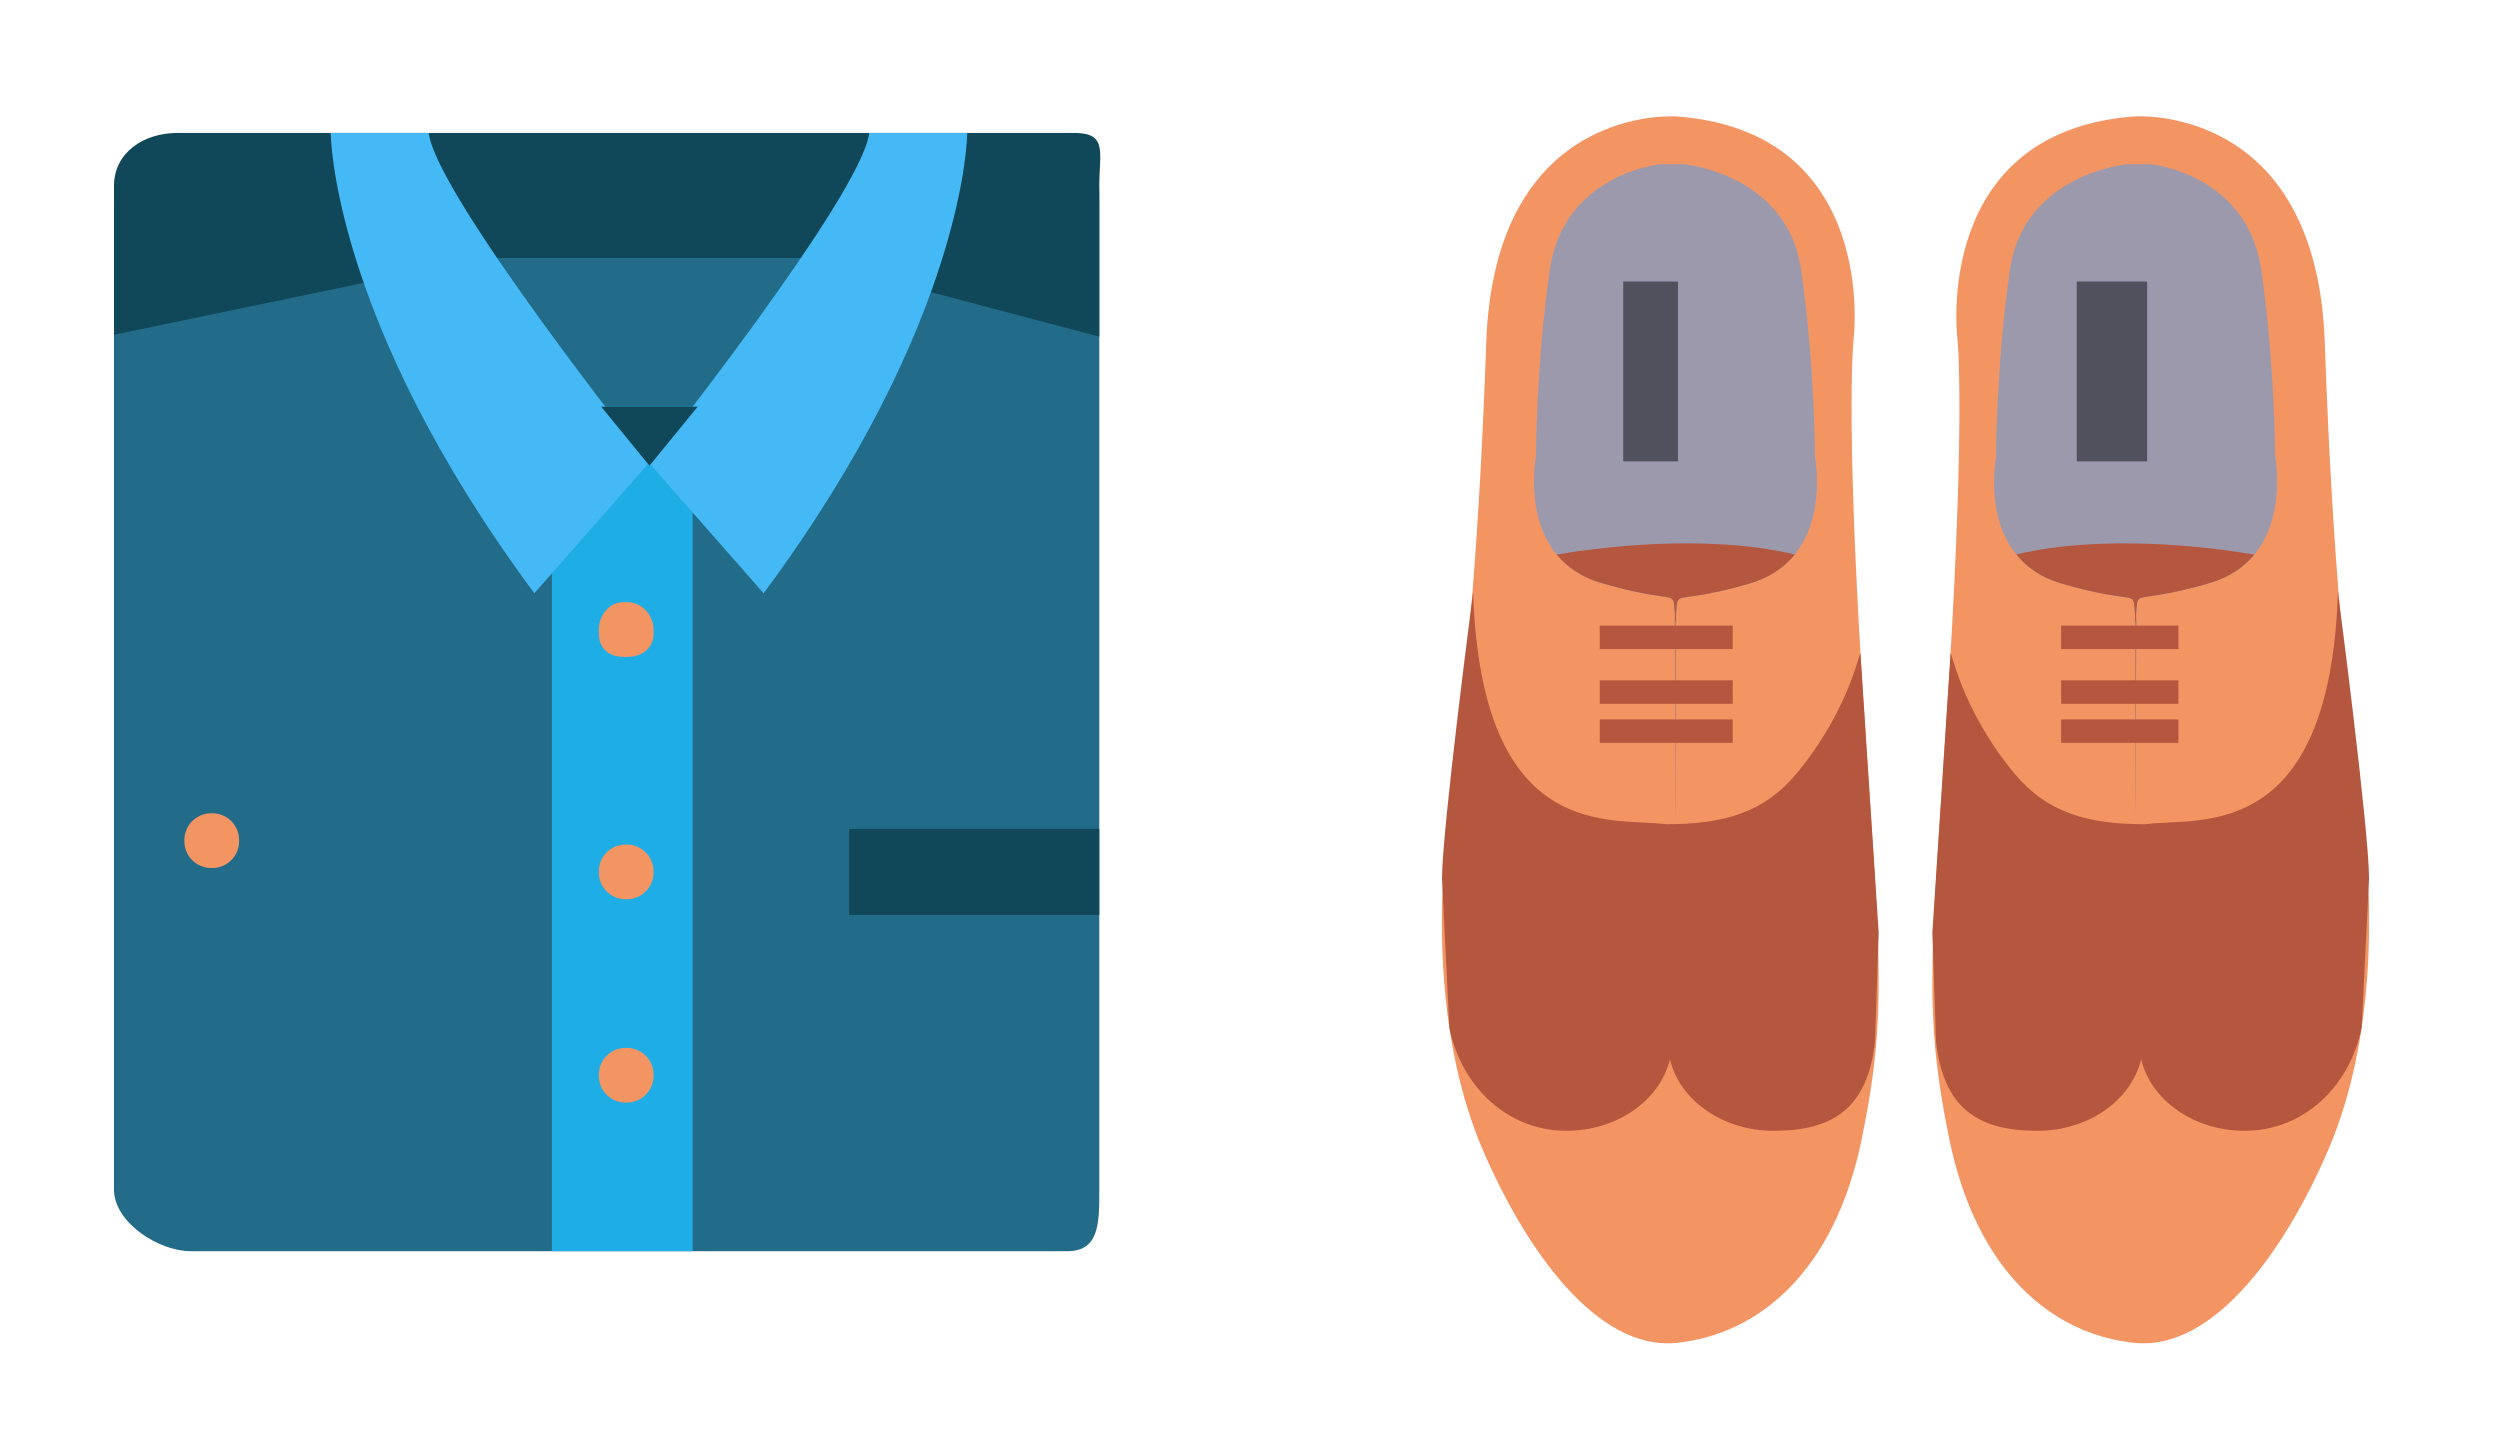<?xml version="1.0" encoding="utf-8"?>
<!-- Generator: Adobe Illustrator 16.0.0, SVG Export Plug-In . SVG Version: 6.00 Build 0)  -->
<!DOCTYPE svg PUBLIC "-//W3C//DTD SVG 1.1//EN" "http://www.w3.org/Graphics/SVG/1.1/DTD/svg11.dtd">
<svg version="1.1" id="Layer_1" xmlns="http://www.w3.org/2000/svg" xmlns:xlink="http://www.w3.org/1999/xlink" x="0px" y="0px"
	 width="319.697px" height="184.637px" viewBox="0 0 319.697 184.637" enable-background="new 0 0 319.697 184.637"
	 xml:space="preserve">
<g>
	<g>
		<path fill="#F39463" d="M1842.429-57.417c0,0,16.967-1.286,17.74,21.082c0.77,22.368,2.313,33.68,2.313,33.68
			s1.799,16.199,1.799,18.511c0,2.314,0.416,13.21-3.855,23.074c-3.926,9.066-10.541,18.578-17.996,17.807
			c-7.457-0.771-14.656-6.43-17.227-19.025c-2.57-12.598-1.543-17.74,0-42.937c1.543-25.195,0.758-31.627,0.758-31.627
			S1823.638-56.001,1842.429-57.417z"/>
		<path fill="none" d="M1825.332-7.098C1829.38,4.041,1833.785,9,1843.341,9h0.121c12.979,0,17.898-7.273,17.898-21.152
			l-1.549-27.925c-0.287-7.836-6.793-16.923-16.35-16.923h-0.121c-9.557,0-17.432,7.51-17.432,16.824L1825.332-7.098z"/>
		<path fill="#9D99AD" d="M1841.785-53c0,0-9.646,0.877-10.934,9.877c-1.283,8.994-1.283,17.406-1.283,17.406
			s-1.863,9.475,6.139,11.787c7.295,2.111,6.551,0.357,6.801,2.858l-0.016,0.844c0.025-0.161,0.045-0.31,0.063-0.451
			c0,41.031,0.035,0.283,0.063,0.443l-0.018-0.854c0.252-2.503-0.492-0.768,6.801-2.876c8.002-2.313,6.141-11.827,6.141-11.827
			s0-8.333-1.285-17.333C1852.97-52.122,1843.96-53,1843.96-53H1841.785z"/>
		<path fill="#B5573E" d="M1831.447-16.649c0.947,1.172,2.309,2.164,4.26,2.728c7.295,2.109,6.551,0.351,6.801,2.854l-0.016,0.84
			c0.025-0.159,0.045-0.31,0.063-0.449c0,41.029,0.035,0.281,0.063,0.441l-0.018-0.854c0.252-2.502-0.492-0.768,6.801-2.877
			c1.914-0.553,3.26-1.52,4.205-2.669C1849.917-17.262,1839.871-18.626,1831.447-16.649z"/>
		<line fill="none" x1="1850.576" y1="-16" x2="1850.576" y2="8"/>
		<line fill="none" x1="1830.576" y1="-13" x2="1830.576" y2="6"/>
		<path fill="#B5573E" d="M1831.275,3.739c3.039,3.656,6.781,4.727,12.188,4.727c4.852-0.681,17.154,1.993,17.928-21.598
			c0,0,2.895,22.097,2.895,26.677l-0.686,13.858c-1.129,5.557-5.475,9.6-10.887,9.6c-4.754,0-8.738-2.859-9.641-6.656
			c-0.906,3.797-4.891,6.656-9.643,6.656c-2.914,0-5.223-0.57-6.844-2.082c-1.391-1.301-2.277-3.289-2.605-6.207l-0.342-10.157
			l1.693-25.92C1825.332-8.17,1826.207-2.357,1831.275,3.739z"/>
		<rect x="1837.576" y="-42" fill="#51515E" width="6" height="17"/>
		<line fill="none" stroke="#B5573E" stroke-width="2" stroke-miterlimit="10" x1="1846.576" y1="-9" x2="1835.576" y2="-9"/>
		<line fill="none" stroke="#B5573E" stroke-width="2" stroke-miterlimit="10" x1="1846.576" y1="-4" x2="1835.576" y2="-4"/>
		<line fill="none" stroke="#B5573E" stroke-width="2" stroke-miterlimit="10" x1="1846.576" y1="0" x2="1835.576" y2="0"/>
		<line fill="none" x1="1846.576" y1="6" x2="1835.576" y2="6"/>
		<path fill="#F39463" d="M1799.853-57.417c0,0-16.969-1.286-17.74,21.082s-2.314,33.68-2.314,33.68S1778,13.544,1778,15.856
			c0,2.314-0.416,13.21,3.857,23.074c3.926,9.066,10.541,18.578,17.996,17.807c7.457-0.771,14.656-6.43,17.227-19.025
			c2.57-12.598,1.543-17.74,0-42.937c-1.545-25.195-0.758-31.627-0.758-31.627S1818.644-56.001,1799.853-57.417z"/>
		<path fill="none" d="M1816.951-7.098C1812.902,4.041,1808.498,9,1798.941,9h-0.123c-12.977,0-17.896-7.273-17.896-21.152
			l1.549-27.925c0.287-7.836,6.793-16.923,16.348-16.923h0.123c9.557,0,17.432,7.51,17.432,16.824L1816.951-7.098z"/>
		<path fill="#9D99AD" d="M1800.498-53c0,0,9.645,0.877,10.93,9.877c1.287,8.994,1.287,17.406,1.287,17.406
			s1.863,9.475-6.139,11.787c-7.295,2.111-6.553,0.357-6.801,2.858l0.014,0.844c-0.023-0.161-0.045-0.31-0.061-0.451
			c0,41.031-0.037,0.283-0.063,0.443l0.016-0.854c-0.252-2.503,0.494-0.768-6.801-2.876c-8.002-2.313-6.139-11.827-6.139-11.827
			s0-8.333,1.285-17.333c1.285-8.996,10.295-9.875,10.295-9.875H1800.498z"/>
		<path fill="#B5573E" d="M1810.833-16.649c-0.947,1.172-2.309,2.164-4.258,2.728c-7.295,2.109-6.553,0.351-6.801,2.854l0.014,0.84
			c-0.023-0.159-0.045-0.31-0.061-0.449c0,41.029-0.037,0.281-0.063,0.441l0.016-0.854c-0.252-2.502,0.494-0.768-6.801-2.877
			c-1.914-0.553-3.258-1.52-4.205-2.669C1792.363-17.262,1802.41-18.626,1810.833-16.649z"/>
		<line fill="none" x1="1787.576" y1="-16" x2="1787.576" y2="8"/>
		<line fill="none" x1="1808.576" y1="-13" x2="1808.576" y2="6"/>
		<path fill="#B5573E" d="M1811.005,3.739c-3.037,3.656-6.781,4.727-12.188,4.727c-4.85-0.681-17.154,1.993-17.924-21.598
			c0,0-2.896,22.097-2.896,26.677l0.684,13.858c1.131,5.557,5.475,9.6,10.889,9.6c4.752,0,8.736-2.859,9.641-6.656
			c0.904,3.797,4.889,6.656,9.641,6.656c2.914,0,5.223-0.57,6.846-2.082c1.391-1.301,2.275-3.289,2.604-6.207l0.344-10.157
			l-1.693-25.92C1816.951-8.17,1816.074-2.357,1811.005,3.739z"/>
		<line fill="none" stroke="#B5573E" stroke-width="2" stroke-miterlimit="10" x1="1792.576" y1="-9" x2="1804.576" y2="-9"/>
		<line fill="none" stroke="#B5573E" stroke-width="2" stroke-miterlimit="10" x1="1792.576" y1="-4" x2="1804.576" y2="-4"/>
		<line fill="none" stroke="#B5573E" stroke-width="2" stroke-miterlimit="10" x1="1792.576" y1="0" x2="1804.576" y2="0"/>
		<line fill="none" x1="1794.576" y1="6" x2="1804.576" y2="6"/>
		<rect x="1794.576" y="-42" fill="#51515E" width="6" height="17"/>
	</g>
	<path fill="#226C89" d="M1746.576,42.477c0,3.047-0.449,5.523-3.439,5.523h-81.619c-2.988,0-6.941-2.477-6.941-5.523v-91.587
		c0-3.046,3.953-5.889,6.941-5.889h81.619c2.99,0,3.439,2.843,3.439,5.889V42.477z"/>
	<path fill="#114859" d="M1718.396-44l28.18,7.084v-14.027c0-3.131,0.324-5.057-2.807-5.057H1660.3
		c-3.131,0-5.725,1.926-5.725,5.057v13.849L1688.765-44H1718.396z"/>
	<rect x="1694.576" y="-30" fill="#1FADE5" width="14" height="78"/>
	<polyline fill="none" points="1658.39,-36.291 1689.371,-44 1718.998,-44 1751.193,-33.936 	"/>
	<path fill="none" d="M1682.576,0h-13.488c1.564,2,0.488,3.135,0.488,5.134v37.032c0,1.367-1.088,2.621-1.895,3.602l14.895,0.102V0z
		"/>
	<path fill="none" d="M1669.576,5.134c0-1.999,1.076-3.134-0.488-5.134h-11.76c0,0,0.379,32.861,0.152,39.863
		c-0.152,4.713,5.67,5.763,5.67,5.763l6.194,0.093c0.805-0.979,0.231-2.186,0.231-3.553V5.134z"/>
	<line fill="none" x1="1656.576" y1="17" x2="1684.576" y2="17"/>
	<line fill="none" x1="1662.576" y1="17" x2="1662.576" y2="32"/>
	<line fill="none" x1="1677.576" y1="17" x2="1677.576" y2="32"/>
	<line fill="none" x1="1724.576" y1="17" x2="1750.576" y2="17"/>
	<line fill="none" x1="1659.576" y1="11" x2="1668.576" y2="11"/>
	<line fill="none" x1="1701.576" y1="-16" x2="1701.576" y2="-6"/>
	<line fill="none" x1="1701.576" y1="6" x2="1701.576" y2="17"/>
	<line fill="none" x1="1701.576" y1="28" x2="1701.576" y2="39"/>
	<line fill="none" x1="1701.576" y1="28" x2="1701.576" y2="39"/>
	<path fill="#F39463" d="M1665.576,10.51c0,1.375-1.115,2.49-2.49,2.49h-0.02c-1.375,0-2.49-1.115-2.49-2.49v-0.02
		c0-1.375,1.115-2.49,2.49-2.49h0.02c1.375,0,2.49,1.115,2.49,2.49V10.51z"/>
	<path fill="#F39463" d="M1704.576-9.489c0,1.375-1.115,2.489-2.49,2.489h-0.02c-1.375,0-2.49-1.114-2.49-2.489v-0.021
		c0-1.375,1.115-2.489,2.49-2.489h0.02c1.375,0,2.49,1.114,2.49,2.489V-9.489z"/>
	<path fill="#F39463" d="M1704.576,13.51c0,1.375-1.115,2.49-2.49,2.49h-0.02c-1.375,0-2.49-1.115-2.49-2.49v-0.02
		c0-1.375,1.115-2.49,2.49-2.49h0.02c1.375,0,2.49,1.115,2.49,2.49V13.51z"/>
	<path fill="#F39463" d="M1704.576,32.51c0,1.375-1.115,2.49-2.49,2.49h-0.02c-1.375,0-2.49-1.115-2.49-2.49v-0.02
		c0-1.375,1.115-2.49,2.49-2.49h0.02c1.375,0,2.49,1.115,2.49,2.49V32.51z"/>
	<path fill="none" d="M1722.576,11v6.453V47h17.432c0,0,2.145,0,4.787,0h0.102c2.334,0,2.722-2.613,3.146-4.824l-1.466-0.676v-1.451
		V11H1722.576z"/>
	<polygon fill="#114859" points="1746.576,9 1722.576,9 1722.576,15.94 1722.576,17 1746.576,17 	"/>
	<path fill="#45B9F5" d="M1693.513-13.092l10.666-12.167c0,0-19.789-24.741-20.502-30.741h-9.117
		C1674.56-56,1674.56-38.641,1693.513-13.092z"/>
	<path fill="#45B9F5" d="M1714.853-13.092l-10.668-12.167c0,0,19.789-24.741,20.502-30.741h9.117
		C1733.804-56,1733.804-38.641,1714.853-13.092z"/>
	<polygon fill="#114859" points="1704.228,-24.498 1699.73,-30 1708.72,-30 	"/>
</g>
<g>
	<g>
		<path fill="#F39463" d="M272.922,14.89c0,0,23.31-1.768,24.373,28.964c1.058,30.729,3.177,46.271,3.177,46.271
			s2.471,22.256,2.471,25.43c0,3.18,0.572,18.15-5.297,31.701c-5.394,12.455-14.481,25.524-24.724,24.465
			c-10.245-1.062-20.135-8.834-23.667-26.14c-3.531-17.307-2.12-24.372,0-58.99c2.12-34.614,1.042-43.451,1.042-43.451
			S247.106,16.833,272.922,14.89z"/>
		<path fill="none" d="M249.433,83.952C254.995,99.255,261.046,106,274.175,106h0.167c17.831,0,24.59-9.924,24.59-28.992
			l-2.128-38.061C296.41,28.18,287.472,16,274.342,16h-0.167c-13.129,0-23.948,10.014-23.948,22.811L249.433,83.952z"/>
		<path fill="#9D99AD" d="M272.037,21c0,0-13.253,1.183-15.021,13.548c-1.764,12.356-1.764,23.902-1.764,23.902
			s-2.56,13.013,8.434,16.189c10.022,2.901,9,0.485,9.343,3.923l-0.021,1.158c0.035-0.221,0.062-0.428,0.086-0.622
			c0,56.372,0.048,0.39,0.086,0.61l-0.024-1.172c0.346-3.439-0.676-1.056,9.344-3.952c10.993-3.177,8.436-16.249,8.436-16.249
			s0-11.427-1.765-23.79C287.404,22.186,275.026,21,275.026,21H272.037z"/>
		<path fill="#B5573E" d="M257.834,70.898c1.301,1.61,3.172,2.974,5.853,3.747c10.022,2.897,9,0.482,9.343,3.92l-0.021,1.153
			c0.035-0.217,0.062-0.423,0.086-0.617c0,56.369,0.048,0.387,0.086,0.607l-0.024-1.173c0.346-3.438-0.676-1.055,9.344-3.953
			c2.629-0.76,4.479-2.087,5.777-3.665C283.21,70.057,269.408,68.181,257.834,70.898z"/>
		<line fill="none" x1="283.576" y1="72" x2="283.576" y2="104"/>
		<line fill="none" x1="256.576" y1="76" x2="256.576" y2="102"/>
		<path fill="#B5573E" d="M257.598,98.908c4.175,5.022,9.317,6.493,16.744,6.493c6.666-0.934,23.568,2.739,24.63-29.672
			c0,0,3.978,30.358,3.978,36.651l-0.942,19.038c-1.551,7.635-7.521,13.188-14.957,13.188c-6.531,0-12.005-3.929-13.245-9.145
			c-1.245,5.216-6.719,9.145-13.248,9.145c-4.003,0-7.175-0.783-9.402-2.86c-1.911-1.788-3.129-4.519-3.58-8.528l-0.469-13.953
			l2.326-35.609C249.433,82.547,250.635,90.532,257.598,98.908z"/>
		<rect x="265.576" y="36" fill="#51515E" width="9" height="23"/>
		<line fill="none" stroke="#B5573E" stroke-width="3" stroke-miterlimit="10" x1="278.576" y1="81.5" x2="263.576" y2="81.5"/>
		<line fill="none" stroke="#B5573E" stroke-width="3" stroke-miterlimit="10" x1="278.576" y1="88.5" x2="263.576" y2="88.5"/>
		<line fill="none" stroke="#B5573E" stroke-width="3" stroke-miterlimit="10" x1="278.576" y1="93.5" x2="263.576" y2="93.5"/>
		<line fill="none" x1="278.576" y1="102" x2="263.576" y2="102"/>
		<path fill="#F39463" d="M214.429,14.89c0,0-23.313-1.768-24.373,28.964c-1.06,30.729-3.18,46.271-3.18,46.271
			s-2.471,22.256-2.471,25.43c0,3.18-0.572,18.15,5.3,31.701c5.393,12.455,14.482,25.524,24.724,24.465
			c10.245-1.062,20.136-8.834,23.667-26.14c3.531-17.307,2.12-24.372,0-58.99c-2.123-34.614-1.041-43.451-1.041-43.451
			S240.245,16.833,214.429,14.89z"/>
		<path fill="none" d="M237.918,83.952C232.356,99.255,226.305,106,213.176,106h-0.169c-17.828,0-24.587-9.924-24.587-28.992
			l2.128-38.061C190.941,28.18,199.879,16,213.006,16h0.169c13.129,0,23.949,10.014,23.949,22.811L237.918,83.952z"/>
		<path fill="#9D99AD" d="M215.314,21c0,0,13.25,1.183,15.016,13.548c1.768,12.356,1.768,23.902,1.768,23.902
			s2.56,13.013-8.434,16.189c-10.022,2.901-9.002,0.485-9.343,3.923l0.019,1.158c-0.033-0.221-0.062-0.428-0.083-0.622
			c0,56.372-0.051,0.39-0.085,0.61l0.021-1.172c-0.346-3.439,0.679-1.056-9.343-3.952c-10.994-3.177-8.434-16.249-8.434-16.249
			s0-11.427,1.765-23.79C199.947,22.186,212.325,21,212.325,21H215.314z"/>
		<path fill="#B5573E" d="M229.514,70.898c-1.301,1.61-3.172,2.974-5.85,3.747c-10.022,2.897-9.002,0.482-9.343,3.92l0.019,1.153
			c-0.033-0.217-0.062-0.423-0.083-0.617c0,56.369-0.051,0.387-0.085,0.607l0.021-1.173c-0.346-3.438,0.679-1.055-9.343-3.953
			c-2.63-0.76-4.476-2.087-5.777-3.665C204.138,70.057,217.941,68.181,229.514,70.898z"/>
		<line fill="none" x1="197.576" y1="72" x2="197.576" y2="104"/>
		<line fill="none" x1="226.576" y1="76" x2="226.576" y2="102"/>
		<path fill="#B5573E" d="M229.75,98.908c-4.173,5.022-9.317,6.493-16.744,6.493c-6.663-0.934-23.567,2.739-24.625-29.672
			c0,0-3.979,30.358-3.979,36.651l0.939,19.038c1.554,7.635,7.521,13.188,14.959,13.188c6.529,0,12.003-3.929,13.245-9.145
			c1.243,5.216,6.717,9.145,13.246,9.145c4.003,0,7.175-0.783,9.405-2.86c1.911-1.788,3.126-4.519,3.577-8.528l0.472-13.953
			l-2.326-35.609C237.918,82.547,236.714,90.532,229.75,98.908z"/>
		<line fill="none" stroke="#B5573E" stroke-width="3" stroke-miterlimit="10" x1="204.576" y1="81.5" x2="221.576" y2="81.5"/>
		<line fill="none" stroke="#B5573E" stroke-width="3" stroke-miterlimit="10" x1="204.576" y1="88.5" x2="221.576" y2="88.5"/>
		<line fill="none" stroke="#B5573E" stroke-width="3" stroke-miterlimit="10" x1="204.576" y1="93.5" x2="221.576" y2="93.5"/>
		<line fill="none" x1="207.576" y1="102" x2="221.576" y2="102"/>
		<rect x="207.576" y="36" fill="#51515E" width="7" height="23"/>
	</g>
	<path fill="#226C89" d="M140.576,152.129c0,4.187,0.041,7.871-4.067,7.871H24.374c-4.105,0-9.798-3.685-9.798-7.871V26.299
		c0-4.183,5.693-8.299,9.798-8.299h112.134c4.108,0,4.067,4.116,4.067,8.299V152.129z"/>
	<path fill="#114859" d="M102.518,33l38.058,10.055V23.782c0-4.301,1.103-6.782-3.198-6.782H22.703
		c-4.301,0-8.127,2.481-8.127,6.782V42.81L61.81,33H102.518z"/>
	<rect x="70.576" y="52" fill="#1FADE5" width="18" height="108"/>
	<polyline fill="none" points="20.079,43.752 62.641,33 103.345,33 147.577,46.907 	"/>
	<path fill="none" d="M53.576,94H34.775c2.149,3,0.801,4.078,0.801,6.826v50.876c0,1.879-1.425,3.602-2.533,4.948l20.533,0.14V94z"
		/>
	<path fill="none" d="M35.576,100.826c0-2.748,1.349-3.826-0.801-6.826H18.619c0,0,0.521,45.033,0.209,54.651
		c-0.209,6.476,7.79,7.861,7.79,7.861l8.573,0.099c1.105-1.344,0.385-3.03,0.385-4.909V100.826z"/>
	<line fill="none" x1="17.576" y1="117" x2="56.576" y2="117"/>
	<line fill="none" x1="26.576" y1="117" x2="26.576" y2="138"/>
	<line fill="none" x1="46.576" y1="117" x2="46.576" y2="138"/>
	<line fill="none" x1="110.576" y1="117" x2="147.576" y2="117"/>
	<line fill="none" x1="22.576" y1="108" x2="33.576" y2="108"/>
	<line fill="none" x1="79.576" y1="72" x2="79.576" y2="85"/>
	<line fill="none" x1="79.576" y1="102" x2="79.576" y2="117"/>
	<line fill="none" x1="79.576" y1="132" x2="79.576" y2="147"/>
	<line fill="none" x1="79.576" y1="132" x2="79.576" y2="147"/>
	<path fill="#F39463" d="M30.576,107.579c0,1.89-1.532,3.421-3.421,3.421h-0.158c-1.889,0-3.421-1.531-3.421-3.421v-0.158
		c0-1.89,1.532-3.421,3.421-3.421h0.158c1.889,0,3.421,1.531,3.421,3.421V107.579z"/>
	<path fill="#F39463" d="M83.576,81.022c0,1.888-1.467,2.978-3.356,2.978h-0.455c-1.89,0-3.188-1.09-3.188-2.978v-0.458
		c0-1.889,1.299-3.564,3.188-3.564h0.455c1.89,0,3.356,1.676,3.356,3.564V81.022z"/>
	<path fill="#F39463" d="M83.576,111.578c0,1.89-1.532,3.422-3.421,3.422h-0.158c-1.889,0-3.421-1.532-3.421-3.422v-0.156
		c0-1.89,1.532-3.422,3.421-3.422h0.158c1.889,0,3.421,1.532,3.421,3.422V111.578z"/>
	<path fill="#F39463" d="M83.576,137.579c0,1.89-1.532,3.421-3.421,3.421h-0.158c-1.889,0-3.421-1.531-3.421-3.421v-0.158
		c0-1.89,1.532-3.421,3.421-3.421h0.158c1.889,0,3.421,1.531,3.421,3.421V137.579z"/>
	<path fill="none" d="M108.576,108v9.75V158h23.634c0,0,2.946,0,6.577,0h0.139c3.207,0,3.409-3.418,3.991-6.456l-2.341-0.757v-1.994
		V108H108.576z"/>
	<polygon fill="#114859" points="140.576,106 108.576,106 108.576,115.67 108.576,117 140.576,117 	"/>
	<path fill="#45B9F5" d="M68.333,75.867l14.654-16.674c0,0-27.188-34.193-28.167-42.193H42.293
		C42.293,17,42.293,40.767,68.333,75.867z"/>
	<path fill="#45B9F5" d="M97.65,75.867L82.994,59.193c0,0,27.188-34.193,28.167-42.193h12.525
		C123.687,17,123.687,40.767,97.65,75.867z"/>
	<polygon fill="#114859" points="83.053,59.559 76.874,52 89.225,52 	"/>
</g>
</svg>
